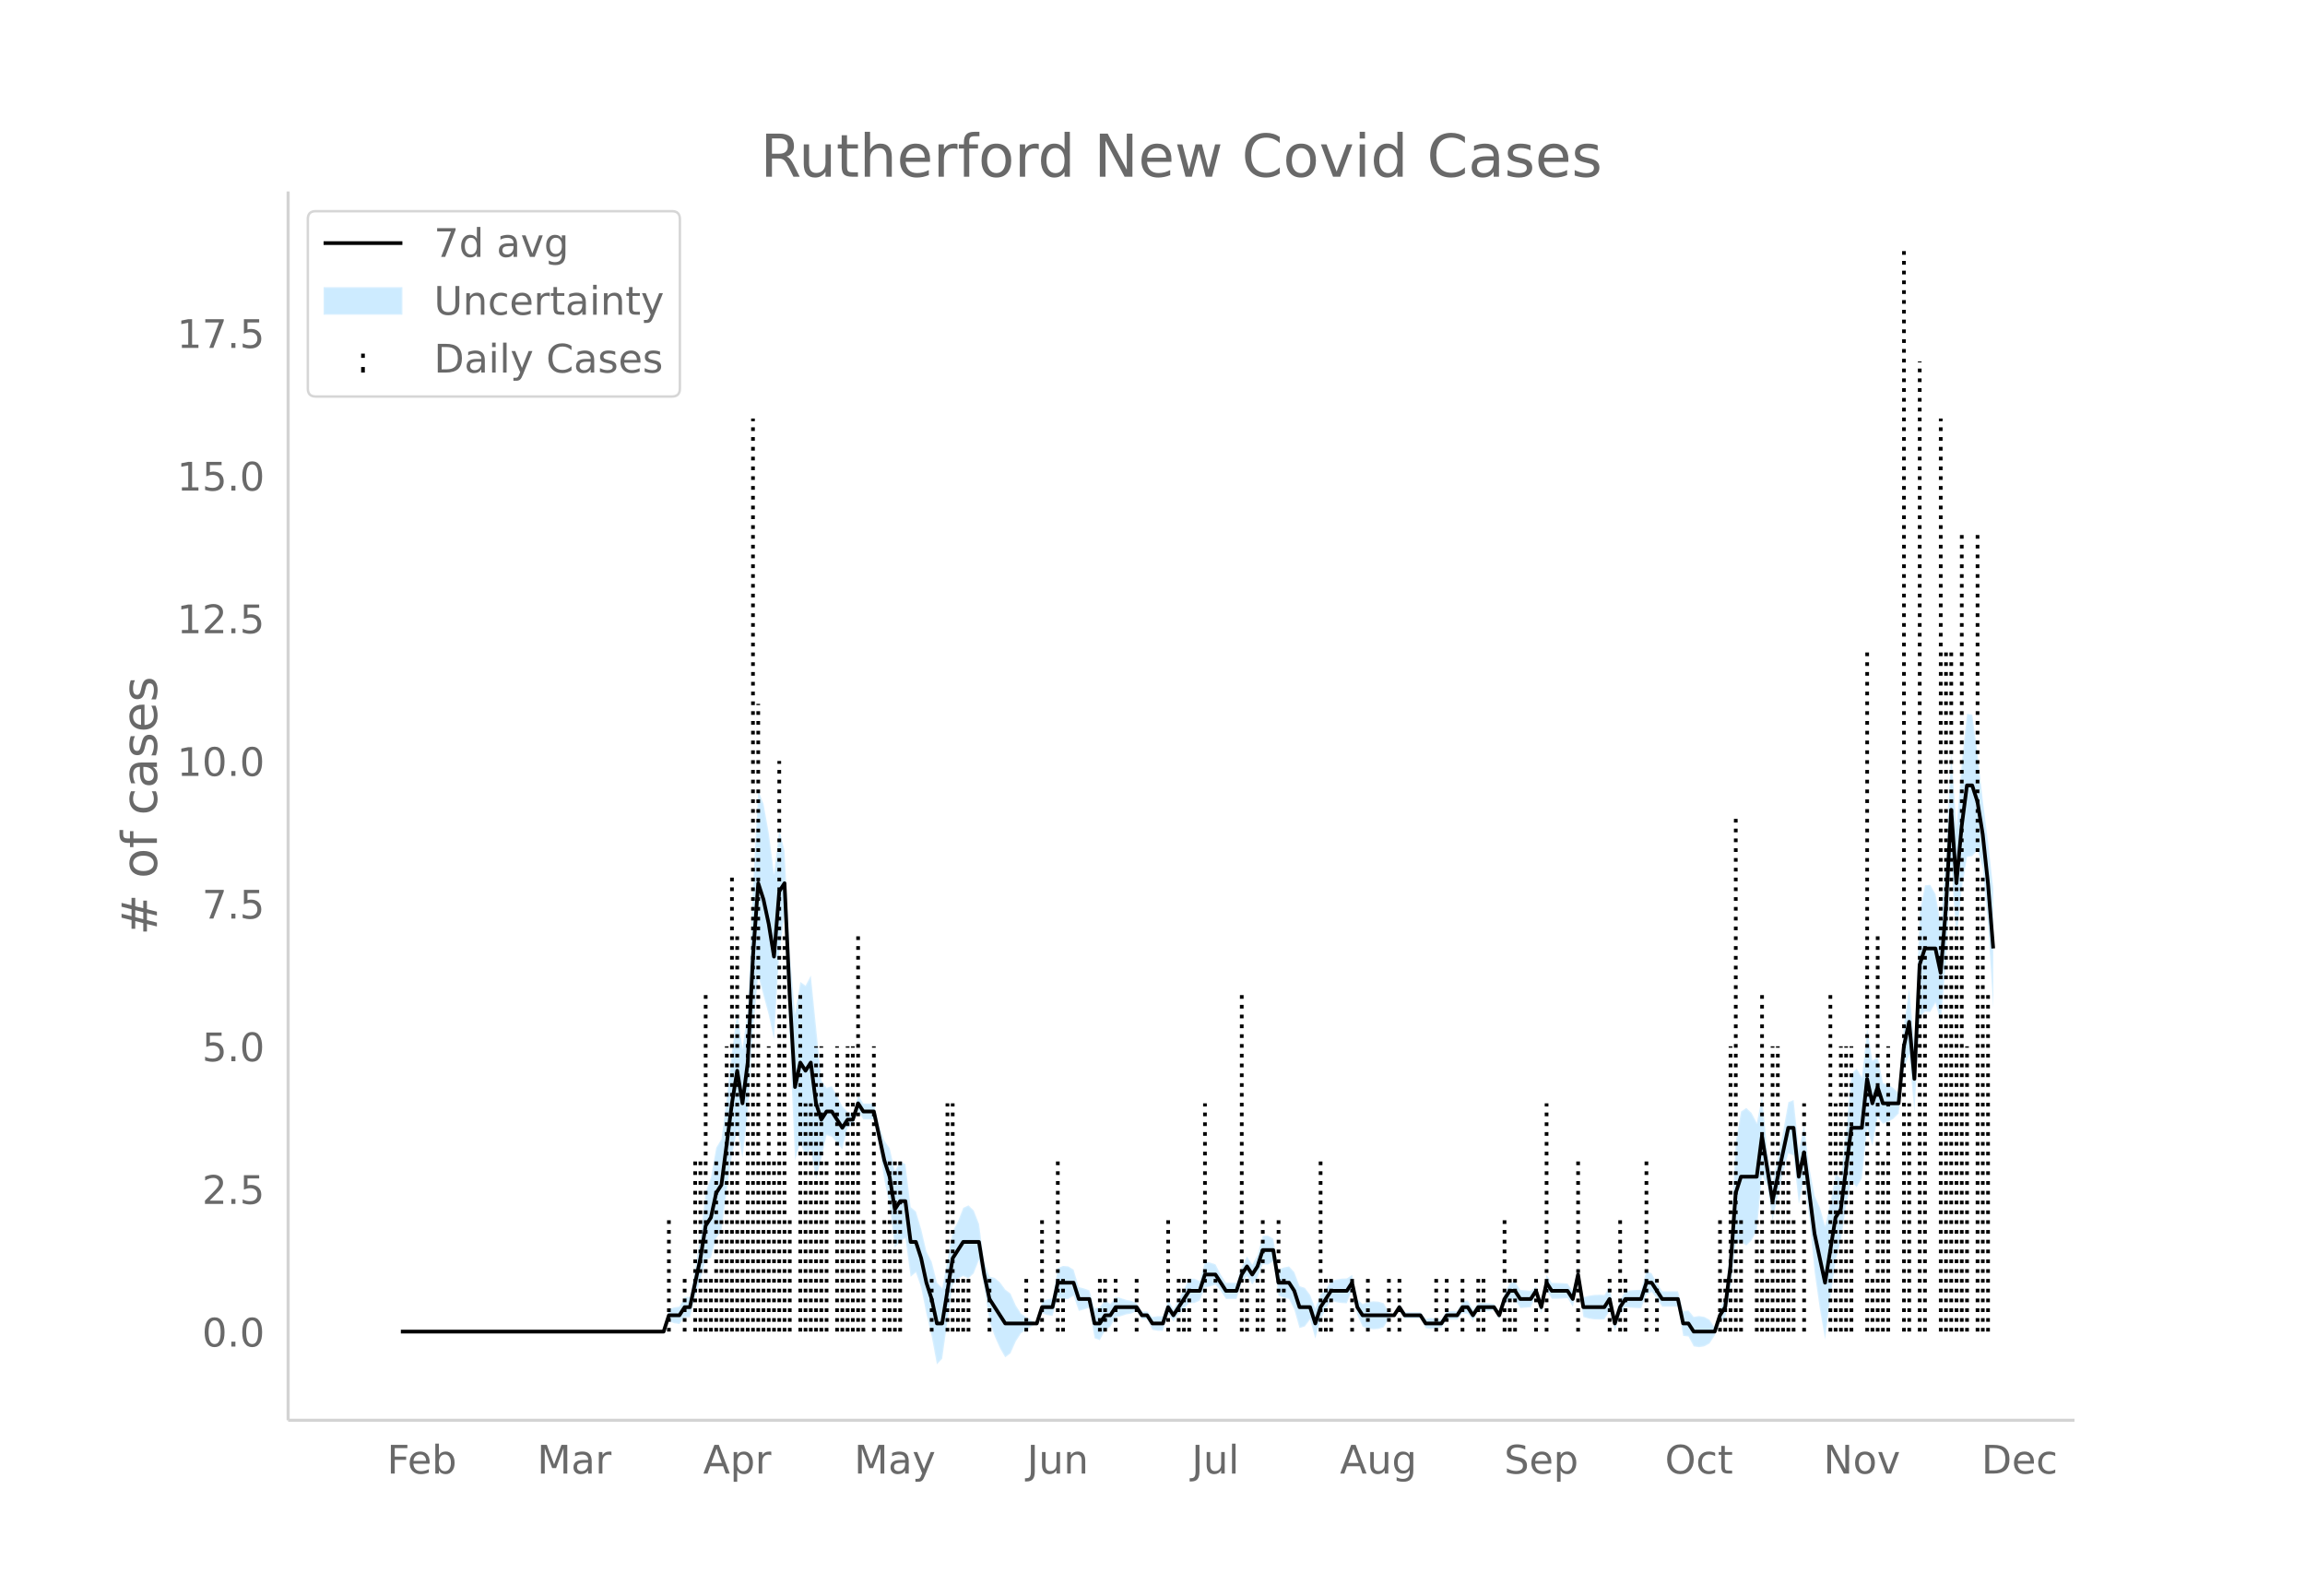<svg height="864" viewBox="0 0 936 648" width="1248" xmlns="http://www.w3.org/2000/svg" xmlns:xlink="http://www.w3.org/1999/xlink"><defs><style>*{stroke-linecap:butt;stroke-linejoin:round}</style></defs><g id="figure_1"><path d="M0 648h936V0H0z" fill="#fff" id="patch_1"/><g id="axes_1"><path d="M117 576.72h725.4V77.76H117z" fill="none" id="patch_2"/><g id="PolyCollection_1"><defs><path d="M164.912-107.28H269.486l2.134-4.118 2.134.728 2.134.308 2.134-2.7h2.134l2.134-8.08 2.135-7.084 2.134-8.194 2.134-.828 2.134-7.905 2.134-3.1 2.134-16.273 2.135-14.26 2.134-10.577 2.134 11.716 2.134-17.691 2.134-34.938 2.134-21.428 2.135 7.849 2.134 7.961 2.134 10.034 2.134-35.01 2.134-15.279 2.134 50.75 2.134 48.54 2.135-6.924 2.134 5.125 2.134-2.534 2.134 12.04 2.134-8.273 2.134-9.597 2.135.629 2.134 2.572 2.134 2.51 2.134-8.808 2.134-.947 2.134-5.674 2.134 3.31h4.269l2.134 10.913 2.134 13.763 2.134 10.157 2.134 17.239 2.135-2.59 2.134-1.284 2.134 15.694 2.134-1.791 2.134 6.103 2.134 10.761 2.135 9.096 2.134 11.409 2.134-2.273 2.134-15.108 2.134-14.753 2.134-2.597 2.134-1.164 2.135 1.018 2.134-2.077 2.134-5.449 2.134 10.967 2.134 13.983 2.134 6.094 2.135 4.797 2.134 3.695 2.134-1.611 2.134-4.821 2.134-3.31 2.134-1.417 2.135-1.353 2.134-1.252 2.134-4.118 2.134.728 2.134.309 2.134-7.47 2.134.815 2.135-.195 2.134-1.312 2.134 6.158 2.134-.572 2.134-.735 2.134 12.393 2.135.814 2.134-3.953 2.134-1.546 2.134-3.724 2.134-.529 2.134-.705 2.135-.374 2.134-.989 2.134 3.31h2.134l2.134 4.3 2.134.374h2.134l2.135-6.62 2.134 2.834 2.134-2.835 2.134-2.267 2.134-2.38h2.134l2.135-.93 2.134-5.285 2.134-.512 2.134-.696 2.134 2.471 2.134 3.31h4.269l2.134-6.62 2.134-2.6 2.134 3.311 2.134-2.707 2.134-5.377h2.135l2.134-1.243 2.134 13.973 2.134.815 2.134.448 2.134 4.3 2.135 7.528 2.134-.67 2.134-2.842 2.134 7.788 2.134-7.436 2.134-4.646 2.134-3.31 2.135.604 2.134.326 2.134.105 2.134-5.219 2.134 9.932 2.134 4.787 2.135.78 2.134.282 2.134-.14 2.134-.595 2.134-3.702 2.134-1.25 2.135-2.06 2.134 3.31H576.804l2.134 3.97 2.134.374 2.135-.515h2.134l2.134-3.31h4.268l2.134-2.578 2.135.2 2.134 2.892 2.134-3.825h2.134l2.134-.154 2.134-.364 2.135 3.674 2.134-5.951 2.134-2.446 2.134.605 2.134 3.24 2.134-.145 2.134-.228 2.135-4.852 2.134 7.354 2.134-9.203 2.134 3.31h2.134l2.134-.081 2.135-.17 2.134 3.48 2.134-9.931 2.134 14.115 2.134.603 2.134.327 2.134.104 2.135-.104 2.134-3.31 2.134 7.957 2.134-6.62 2.134-2.98 2.134.23 2.135.144 2.134.07 2.134-5.422 2.134-1.199 2.134 2.706 2.134 3.31H681.378l2.134 11.84 2.134.25 2.134 4.003 2.134.339 2.135-.339 2.134-1.154 2.134-3.23 2.134-5.632 2.134-1.765 2.134-10.877 2.135-18.794 2.134-.962 2.134 1.457 2.134-2.025 2.134-4.088 2.134-22.34 2.135 4.317 2.134 13.974 2.134-9.931 2.134-9.354 2.134-7.937 2.134.865 2.134 19.63 2.135-9.932 2.134 15.743 2.134 21.804 2.134 15.01 2.134 12.43 2.134-16.93 2.135-14.856 2.134-8.484 2.134-14.011 2.134-9.777 2.134 2.179 2.134-3.556 2.135-20.13 2.134 7.018 2.134-11.63 2.134 2.577 2.134-.792 2.134-1.252 2.134-2.106 2.135-18.624 2.134-5.019 2.134 23.135 2.134-38.489 2.134-2.408 2.134.193 2.135-3.722 2.134 7.929 2.134-24.91 2.134-38.564 2.134 29.678 2.134-20.26L798.756-300l2.135-.361 2.134-2.443 2.134 7.505 2.134 22.905 2.134 33.691v-48.33h0l-2.134-19.275-2.134-16.82-2.134-18.977-2.134-15.684-2.135-.362-2.134 19.986-2.134 26.085-2.134-29.908-2.134 40.885-2.134 28.056-2.134-11.933-2.135-3.722-2.134.192-2.134 10.834-2.134 54.202-2.134-23.211-2.134 14.843-2.135 27.722-2.134-2.107-2.134-1.25-2.134-.793-2.134-10.665-2.134 1.612-2.134-12.844-2.135 19.594-2.134-3.556-2.134 2.179-2.134 23.327-2.134 19.092-2.134-1.863-2.135 11.627-2.134 9.554-2.134-7.433-2.134-4.852-2.134-11.3-2.134-17.36-2.135 9.93-2.134-20.095-2.134.865-2.134 11.925-2.134 10.509-2.134 9.93-2.134-12.508-2.135-22.167-2.134 10.764-2.134-4.088-2.134-2.025-2.134 1.458-2.134 12.28-2.135 40.791-2.134 22.228-2.134 4.856-2.134 7.61-2.134-3.231-2.134-1.155-2.135-.338-2.134.338-2.134-2.618-2.134.252-2.134-8.023h-6.403l-2.134-3.31-2.134-3.916-2.134-1.199-2.134 7.82-2.134.07-2.135.144-2.134.229-2.134 3.642-2.134 6.621-2.134-11.905-2.134 3.31-2.135-.104-2.134.104-2.134.327-2.134.604-2.134-12.369-2.134 9.932-2.134-3.14-2.135-.17-2.134-.083h-2.134l-2.134-3.31-2.134 10.66-2.134-5.888-2.135 1.769-2.134-.229-2.134-.144-2.134-3.38-2.134.604-2.134 4.175-2.134 7.29-2.135-2.946-2.134-.365-2.134-.154h-2.134l-2.134 2.796-2.134-3.73-2.135.201-2.134 4.044h-4.268l-2.134 3.31h-2.134l-2.135-.515-2.134.373-2.134-2.65H570.402l-2.134-3.31-2.135 4.561-2.134-1.251-2.134-3.701-2.134-.597-2.134-.139-2.134.282-2.135.78-2.134-1.833-2.134-9.931-2.134 1.402-2.134.105-2.134.326-2.135.604-2.134 3.31-2.134 1.975-2.134 5.806-2.134-5.453-2.134-2.842-2.134-.67-2.135-5.715-2.134-2.32-2.134.449-2.134.814-2.134-12.51-2.134-1.243h-2.135l-2.134 7.864-2.134 3.914-2.134-3.31-2.134 4.022-2.134 6.62h-4.269l-2.134-3.31-2.134-4.15-2.134-.696-2.134-.511-2.134 7.956-2.135-.93h-2.134l-2.134 4.24-2.134 4.354-2.134 3.787-2.134-3.787-2.135 6.621h-2.134l-2.134.374-2.134-2.321h-2.134l-2.134-3.31-2.134-.99-2.135-.374-2.134-.705-2.134-.528-2.134 2.897-2.134-1.547-2.134 2.668-2.135.814-2.134-7.47-2.134-.734-2.134-.573-2.134-7.083-2.134-1.312-2.135-.194-2.134.814-2.134 12.393-2.134.308-2.134.728-2.134 9.123-2.134-1.25-2.135-1.354-2.134-1.418-2.134-3.309-2.134-4.82-2.134-1.612-2.134-2.926-2.135-1.823-2.134-.528-2.134-5.878-2.134-15.517-2.134-5.449-2.134-2.076-2.135 1.018-2.134 5.456-2.134 4.024-2.134 11.73-2.134 11.375-2.134-2.273-2.134-8.453-2.135-4.146-2.134-9.101-2.134-7.138-2.134-1.791-2.134-17.41-2.134-1.284-2.135 4.03-2.134-9.244-2.134-3.084-2.134-6.1-2.134-8.949h-4.269l-2.134-3.31-2.134 7.567-2.134-.946-2.134-2.188-2.134-4.11-2.134-4.05-2.135.63-2.134-2.977-2.134-21.514-2.134-21.064-2.134 4.087-2.134-1.496-2.135 12.939-2.134-24.289-2.134-41.94-2.134-8.658-2.134 17.955-2.134-16.45-2.134-11.9-2.135-5.393-2.134 38.16-2.134 51.131-2.134 15.413-2.134-14.768-2.134 15.907-2.135 18.843-2.134 16.83-2.134 3.522-2.134 11.957-2.134 5.793-2.134 18.29-2.135 12.777-2.134 11.782h-2.134l-2.134 3.921-2.134.309-2.134.728-2.134 9.123H164.912z" id="m6e65be4a94" stroke="#fff" stroke-opacity=".2"/></defs><g clip-path="url(#p25a33e151e)"><use xlink:href="#m6e65be4a94" y="648" fill="#089fff" fill-opacity=".2" stroke="#fff" stroke-opacity=".2"/></g></g><g id="LineCollection_1" fill="none" stroke="#000" stroke-dasharray="1.5,2.475" stroke-width="1.5"><path clip-path="url(#p25a33e151e)" d="M149.973 540.72h0M152.107 540.72h0M154.241 540.72h0M156.375 540.72h0M158.51 540.72h0M160.644 540.72h0M162.778 540.72h0M164.912 540.72h0M167.046 540.72h0M169.18 540.72h0M171.314 540.72h0M173.448 540.72h0M175.583 540.72h0M177.717 540.72h0M179.85 540.72h0M181.985 540.72h0M184.12 540.72h0M186.253 540.72h0M188.388 540.72h0M190.522 540.72h0M192.656 540.72h0M194.79 540.72h0M196.924 540.72h0M199.058 540.72h0M201.192 540.72h0M203.327 540.72h0M205.46 540.72h0M207.595 540.72h0M209.73 540.72h0M211.863 540.72h0M213.997 540.72h0M216.132 540.72h0M218.266 540.72h0M220.4 540.72h0M222.534 540.72h0M224.668 540.72h0M226.802 540.72h0M228.937 540.72h0M231.07 540.72h0M233.205 540.72h0M235.339 540.72h0M237.473 540.72h0M239.607 540.72h0M241.741 540.72h0M243.876 540.72h0M246.01 540.72h0M248.144 540.72h0M250.278 540.72h0M252.412 540.72h0M254.546 540.72h0M256.68 540.72h0M258.815 540.72h0M260.949 540.72h0M263.083 540.72h0M265.217 540.72h0M267.351 540.72h0M269.486 540.72h0M271.62 540.72v-46.345M273.754 540.72h0M275.888 540.72h0M278.022 540.72v-23.173M280.156 540.72h0M282.29 540.72v-69.518M284.425 540.72v-69.518M286.559 540.72V401.684M288.693 540.72v-23.173M290.827 540.72v-69.518M292.961 540.72v-46.345M295.095 540.72V424.857M297.23 540.72V355.339M299.364 540.72V378.51M301.498 540.72v-46.345M303.632 540.72V401.684M305.766 540.72V169.958M307.9 540.72V285.82M310.035 540.72v-69.518M312.169 540.72V424.857M314.303 540.72v-69.518M316.437 540.72V308.994M318.571 540.72V378.51M320.705 540.72v-46.345M322.84 540.72h0M324.974 540.72V401.684M327.108 540.72v-92.69M329.242 540.72v-92.69M331.376 540.72V424.857M333.51 540.72V424.857M335.644 540.72v-69.518M337.779 540.72h0M339.913 540.72V424.857M342.047 540.72v-69.518M344.181 540.72V424.857M346.315 540.72V424.857M348.45 540.72V378.51M350.583 540.72v-46.345M352.718 540.72h0M354.852 540.72V424.857M356.986 540.72h0M359.12 540.72v-46.345M361.254 540.72v-69.518M363.388 540.72v-69.518M365.523 540.72v-69.518M367.657 540.72h0M369.79 540.72h0M371.925 540.72h0M374.06 540.72h0M376.193 540.72h0M378.328 540.72v-23.173M380.462 540.72h0M382.596 540.72h0M384.73 540.72v-92.69M386.864 540.72v-92.69M388.998 540.72v-23.173M391.132 540.72v-23.173M393.267 540.72v-23.173M395.4 540.72h0M397.535 540.72h0M399.67 540.72h0M401.803 540.72v-23.173M403.937 540.72h0M406.072 540.72h0M408.206 540.72h0M410.34 540.72h0M412.474 540.72h0M414.608 540.72h0M416.742 540.72v-23.173M418.877 540.72h0M421.01 540.72h0M423.145 540.72v-46.345M425.279 540.72h0M427.413 540.72h0M429.547 540.72v-69.518M431.681 540.72v-23.173M433.816 540.72h0M435.95 540.72h0M438.084 540.72h0M440.218 540.72h0M442.352 540.72h0M444.486 540.72h0M446.62 540.72v-23.173M448.755 540.72v-23.173M450.889 540.72h0M453.023 540.72v-23.173M455.157 540.72h0M457.291 540.72h0M459.426 540.72h0M461.56 540.72v-23.173M463.694 540.72h0M465.828 540.72h0M467.962 540.72h0M470.096 540.72h0M472.23 540.72h0M474.365 540.72v-46.345M476.499 540.72h0M478.633 540.72v-23.173M480.767 540.72v-23.173M482.901 540.72v-23.173M485.035 540.72h0M487.17 540.72h0M489.304 540.72v-92.69M491.438 540.72h0M493.572 540.72v-23.173M495.706 540.72h0M497.84 540.72h0M499.974 540.72h0M502.109 540.72h0M504.243 540.72V401.684M506.377 540.72v-23.173M508.511 540.72h0M510.645 540.72v-23.173M512.78 540.72v-46.345M514.914 540.72h0M517.048 540.72h0M519.182 540.72v-46.345M521.316 540.72v-23.173M523.45 540.72h0M525.584 540.72h0M527.719 540.72h0M529.853 540.72h0M531.987 540.72h0M534.121 540.72h0M536.255 540.72v-69.518M538.39 540.72v-23.173M540.523 540.72v-23.173M542.658 540.72h0M544.792 540.72h0M546.926 540.72h0M549.06 540.72v-23.173M551.194 540.72h0M553.328 540.72h0M555.463 540.72v-23.173M557.597 540.72h0M559.73 540.72h0M561.865 540.72h0M564 540.72v-23.173M566.133 540.72h0M568.268 540.72v-23.173M570.402 540.72h0M572.536 540.72h0M574.67 540.72h0M576.804 540.72h0M578.938 540.72h0M581.072 540.72h0M583.207 540.72v-23.173M585.34 540.72h0M587.475 540.72v-23.173M589.61 540.72h0M591.743 540.72h0M593.877 540.72v-23.173M596.012 540.72h0M598.146 540.72h0M600.28 540.72v-23.173M602.414 540.72v-23.173M604.548 540.72h0M606.682 540.72h0M608.817 540.72h0M610.95 540.72v-46.345M613.085 540.72v-23.173M615.219 540.72v-23.173M617.353 540.72h0M619.487 540.72h0M621.621 540.72h0M623.756 540.72v-23.173M625.89 540.72h0M628.024 540.72v-92.69M630.158 540.72h0M632.292 540.72h0M634.426 540.72h0M636.56 540.72h0M638.695 540.72h0M640.829 540.72v-69.518M642.963 540.72h0M645.097 540.72h0M647.231 540.72h0M649.365 540.72h0M651.5 540.72h0M653.634 540.72v-23.173M655.768 540.72h0M657.902 540.72v-46.345M660.036 540.72v-23.173M662.17 540.72h0M664.305 540.72h0M666.439 540.72h0M668.573 540.72v-69.518M670.707 540.72h0M672.841 540.72v-23.173M674.975 540.72h0M677.11 540.72h0M679.244 540.72h0M681.378 540.72h0M683.512 540.72h0M685.646 540.72h0M687.78 540.72h0M689.914 540.72h0M692.049 540.72h0M694.183 540.72h0M696.317 540.72h0M698.451 540.72v-46.345M700.585 540.72v-23.173M702.72 540.72V424.857M704.854 540.72V332.166M706.988 540.72v-46.345M709.122 540.72h0M711.256 540.72h0M713.39 540.72v-46.345M715.524 540.72V401.684M717.659 540.72v-23.173M719.793 540.72V424.857M721.927 540.72V424.857M724.061 540.72v-69.518M726.195 540.72v-69.518M728.33 540.72v-46.345M730.463 540.72h0M732.598 540.72v-92.69M734.732 540.72h0M736.866 540.72h0M739 540.72h0M741.134 540.72h0M743.268 540.72V401.684M745.403 540.72v-92.69M747.537 540.72V424.857M749.67 540.72V424.857M751.805 540.72V424.857M753.94 540.72h0M756.073 540.72h0M758.208 540.72V262.648M760.342 540.72v-23.173M762.476 540.72V378.51M764.61 540.72v-69.518M766.744 540.72V424.857M768.878 540.72h0M771.012 540.72h0M773.147 540.72V100.44M775.28 540.72v-92.69M777.415 540.72h0M779.55 540.72V146.785M781.683 540.72V378.51M783.817 540.72h0M785.952 540.72h0M788.086 540.72V169.958M790.22 540.72V262.648M792.354 540.72V262.648M794.488 540.72V355.339M796.622 540.72V216.303M798.756 540.72V424.857M800.89 540.72h0M803.025 540.72V216.303M805.159 540.72V355.339M807.293 540.72V401.684M809.427 540.72h0"/></g><path clip-path="url(#p25a33e151e)" d="M162.778 540.72h106.708l2.134-6.62h4.268l2.134-3.311h2.134l4.269-19.863 2.134-13.241 2.134-3.31 2.134-9.932 2.134-3.31 4.269-33.104 2.134-13.241 2.134 13.241 2.134-16.552 2.134-43.034 2.134-29.794 2.135 6.621 2.134 9.931 2.134 13.242 2.134-26.483 2.134-3.31 2.134 46.344 2.134 36.415 2.135-9.932 2.134 3.31 2.134-3.31 2.134 16.552 2.134 6.621 2.134-3.31h2.135l4.268 6.62 2.134-3.31h2.134l2.134-6.62 2.134 3.31h4.269l4.268 19.862 2.134 6.62 2.134 13.242 2.135-3.31h2.134l2.134 16.552h2.134l2.134 6.62 2.134 9.932 2.135 6.62 2.134 9.931h2.134l4.268-26.483 4.268-6.62h6.403l2.134 13.241 2.134 9.931 6.403 9.931h12.805l2.134-6.62h4.268l2.134-9.931h6.403l2.134 6.62h4.268l2.134 9.931h2.135l2.134-3.31h2.134l2.134-3.31h8.537l2.134 3.31h2.134l2.134 3.31h4.268l2.135-6.62 2.134 3.31 6.402-9.931h4.269l2.134-6.62h4.268l4.268 6.62h4.269l2.134-6.62 2.134-3.311 2.134 3.31 2.134-3.31 2.134-6.62h4.269l2.134 13.24h4.268l2.134 3.311 2.135 6.62h4.268l2.134 6.621 2.134-6.62 4.268-6.621h6.403l2.134-3.31 2.134 9.93 2.134 3.311h12.805l2.135-3.31 2.134 3.31h6.402l2.134 3.31h6.403l2.134-3.31h4.268l2.134-3.31h2.135l2.134 3.31 2.134-3.31h6.402l2.135 3.31 2.134-6.62 2.134-3.311h2.134l2.134 3.31h4.268l2.135-3.31 2.134 6.62 2.134-9.93 2.134 3.31h6.403l2.134 3.31 2.134-9.93 2.134 13.24h8.537l2.134-3.31 2.134 9.931 2.134-6.62 2.134-3.31h6.403l2.134-6.621h2.134l4.268 6.62h6.403l2.134 9.931h2.134l2.134 3.31h8.537l2.134-6.62 2.134-3.31 2.134-16.552 2.135-29.794 2.134-6.62h6.402l2.134-16.552 4.269 26.483 6.402-29.794h2.134l2.134 19.863 2.135-9.931 4.268 33.103 4.268 19.863 4.269-26.483 2.134-3.31 4.268-33.105h4.268l2.135-19.862 2.134 9.931 2.134-6.62 2.134 6.62h6.402l2.135-23.172 2.134-9.931 2.134 23.172 2.134-46.345 2.134-6.62h4.269l2.134 9.93 2.134-26.483 2.134-39.724 2.134 29.793 2.134-23.172 2.134-16.552h2.135l2.134 6.62 2.134 13.242 2.134 19.862 2.134 26.483h0" fill="none" stroke="#000" stroke-linecap="round" stroke-width="1.5" id="line2d_1"/><path d="M117 576.72V77.76" fill="none" stroke="#d3d3d3" stroke-linecap="square" stroke-width="1.25" id="patch_3"/><path d="M117 576.72h725.4" fill="none" stroke="#d3d3d3" stroke-linecap="square" stroke-width="1.25" id="patch_4"/><g id="matplotlib.axis_1"><g id="xtick_1"><g transform="matrix(.16 0 0 -.16 157.152 598.378)" fill="#696969" id="text_1"><defs><path d="M9.813 72.906h41.89v-8.312H19.672V43.109h28.906v-8.297H19.672V0h-9.86z" id="DejaVuSans-70"/><path d="M56.203 29.594v-4.39H14.891q.593-9.282 5.593-14.142 5-4.859 13.938-4.859 5.172 0 10.031 1.266 4.86 1.265 9.656 3.812v-8.5Q49.266.734 44.187-.344 39.11-1.422 33.892-1.422q-13.094 0-20.735 7.61-7.64 7.625-7.64 20.625 0 13.421 7.25 21.296Q20.016 56 32.328 56q11.031 0 17.453-7.11 6.422-7.093 6.422-19.296zm-8.984 2.64q-.094 7.36-4.125 11.75-4.032 4.407-10.672 4.407-7.516 0-12.031-4.25-4.516-4.25-5.203-11.97z" id="DejaVuSans-101"/><path d="M48.688 27.297q0 9.906-4.079 15.547-4.078 5.64-11.203 5.64-7.14 0-11.218-5.64-4.079-5.64-4.079-15.547 0-9.906 4.078-15.547 4.079-5.64 11.22-5.64 7.124 0 11.202 5.64t4.078 15.547zM18.108 46.39q2.844 4.875 7.157 7.234Q29.594 56 35.594 56q9.968 0 16.187-7.906 6.235-7.907 6.235-20.797T51.78 6.484q-6.218-7.906-16.187-7.906-6 0-10.328 2.375-4.313 2.375-7.157 7.25V0H9.08v75.984h9.03z" id="DejaVuSans-98"/></defs><use xlink:href="#DejaVuSans-70"/><use x="52.02" xlink:href="#DejaVuSans-101"/><use x="113.543" xlink:href="#DejaVuSans-98"/></g></g><g id="xtick_2"><g transform="matrix(.16 0 0 -.16 218.111 598.378)" fill="#696969" id="text_2"><defs><path d="M9.813 72.906h14.703l18.593-49.61 18.703 49.61h14.704V0H66.89v64.016l-18.797-50h-9.907l-18.796 50V0H9.813z" id="DejaVuSans-77"/><path d="M34.281 27.484q-10.89 0-15.093-2.484-4.204-2.484-4.204-8.5 0-4.781 3.157-7.594 3.156-2.797 8.562-2.797 7.485 0 12 5.297 4.516 5.297 4.516 14.078v2zm17.922 3.72V0H43.22v8.297Q40.14 3.328 35.547.953q-4.594-2.375-11.234-2.375-8.391 0-13.36 4.719Q6 8.016 6 15.922q0 9.219 6.172 13.906 6.187 4.688 18.437 4.688h12.61v.89q0 6.203-4.078 9.594-4.078 3.39-11.453 3.39-4.688 0-9.141-1.124-4.438-1.125-8.531-3.375v8.312q4.921 1.906 9.562 2.844 4.64.953 9.031.953 11.875 0 17.735-6.156 5.86-6.14 5.86-18.64z" id="DejaVuSans-97"/><path d="M41.11 46.297q-1.516.875-3.297 1.281Q36.03 48 33.89 48q-7.625 0-11.703-4.953-4.079-4.953-4.079-14.234V0H9.08v54.688h9.03v-8.5q2.844 4.984 7.375 7.39Q30.031 56 36.531 56q.922 0 2.047-.125 1.125-.11 2.484-.36z" id="DejaVuSans-114"/></defs><use xlink:href="#DejaVuSans-77"/><use x="86.279" xlink:href="#DejaVuSans-97"/><use x="147.559" xlink:href="#DejaVuSans-114"/></g></g><g id="xtick_3"><g transform="matrix(.16 0 0 -.16 285.524 598.378)" fill="#696969" id="text_3"><defs><path d="M34.188 63.188L20.797 26.906h26.812zm-5.579 9.718h11.188L67.578 0h-10.25l-6.64 18.703h-32.86L11.188 0H.78z" id="DejaVuSans-65"/><path d="M18.11 8.203v-29H9.077v75.484h9.031v-8.296q2.844 4.875 7.157 7.234Q29.594 56 35.594 56q9.968 0 16.187-7.906 6.235-7.907 6.235-20.797T51.78 6.484q-6.218-7.906-16.187-7.906-6 0-10.328 2.375-4.313 2.375-7.157 7.25zm30.578 19.094q0 9.906-4.079 15.547-4.078 5.64-11.203 5.64-7.14 0-11.218-5.64-4.079-5.64-4.079-15.547 0-9.906 4.078-15.547 4.079-5.64 11.22-5.64 7.124 0 11.202 5.64t4.078 15.547z" id="DejaVuSans-112"/></defs><use xlink:href="#DejaVuSans-65"/><use x="68.408" xlink:href="#DejaVuSans-112"/><use x="131.885" xlink:href="#DejaVuSans-114"/></g></g><g id="xtick_4"><g transform="matrix(.16 0 0 -.16 346.848 598.378)" fill="#696969" id="text_4"><defs><path d="M32.172-5.078q-3.797-9.766-7.422-12.735-3.61-2.984-9.656-2.984H7.906v7.516h5.282q3.703 0 5.75 1.765Q21-9.766 23.483-3.219l1.61 4.094-22.11 53.813H12.5l17.094-42.766 17.093 42.766h9.516z" id="DejaVuSans-121"/></defs><use xlink:href="#DejaVuSans-77"/><use x="86.279" xlink:href="#DejaVuSans-97"/><use x="147.559" xlink:href="#DejaVuSans-121"/></g></g><g id="xtick_5"><g transform="matrix(.16 0 0 -.16 417.047 598.378)" fill="#696969" id="text_5"><defs><path d="M9.813 72.906h9.859V5.078q0-13.187-5-19.14-5-5.954-16.094-5.954h-3.75v8.297h3.078q6.531 0 9.219 3.672Q9.813-4.39 9.813 5.078z" id="DejaVuSans-74"/><path d="M8.5 21.578v33.11h8.984V21.922q0-7.766 3.016-11.656 3.031-3.875 9.094-3.875 7.265 0 11.484 4.64 4.234 4.64 4.234 12.656v31h8.985V0h-8.984v8.406Q42.047 3.422 37.718 1q-4.313-2.422-10.032-2.422-9.421 0-14.312 5.86Q8.5 10.296 8.5 21.578zM31.11 56z" id="DejaVuSans-117"/><path d="M54.89 33.016V0h-8.984v32.719q0 7.765-3.031 11.61-3.031 3.858-9.078 3.858-7.281 0-11.484-4.64-4.204-4.625-4.204-12.64V0H9.08v54.688h9.03v-8.5q3.235 4.937 7.594 7.374Q30.078 56 35.797 56q9.422 0 14.25-5.828 4.844-5.828 4.844-17.156z" id="DejaVuSans-110"/></defs><use xlink:href="#DejaVuSans-74"/><use x="29.492" xlink:href="#DejaVuSans-117"/><use x="92.871" xlink:href="#DejaVuSans-110"/></g></g><g id="xtick_6"><g transform="matrix(.16 0 0 -.16 483.92 598.378)" fill="#696969" id="text_6"><defs><path d="M9.422 75.984h8.984V0H9.422z" id="DejaVuSans-108"/></defs><use xlink:href="#DejaVuSans-74"/><use x="29.492" xlink:href="#DejaVuSans-117"/><use x="92.871" xlink:href="#DejaVuSans-108"/></g></g><g id="xtick_7"><g transform="matrix(.16 0 0 -.16 544.11 598.378)" fill="#696969" id="text_7"><defs><path d="M45.406 27.984q0 9.766-4.031 15.125-4.016 5.375-11.297 5.375-7.219 0-11.25-5.375-4.031-5.359-4.031-15.125 0-9.718 4.031-15.093t11.25-5.375q7.281 0 11.297 5.375 4.031 5.375 4.031 15.093zm8.985-21.203q0-13.953-6.203-20.765Q42-20.797 29.203-20.797q-4.734 0-8.937.703-4.203.703-8.157 2.172v8.735q3.954-2.141 7.813-3.157 3.86-1.031 7.86-1.031 8.843 0 13.234 4.61 4.39 4.609 4.39 13.937v4.453q-2.781-4.844-7.125-7.234Q33.938 0 27.875 0 17.828 0 11.672 7.656q-6.156 7.672-6.156 20.328 0 12.688 6.156 20.344Q17.828 56 27.875 56q6.063 0 10.406-2.39 4.344-2.391 7.125-7.22v8.297h8.985z" id="DejaVuSans-103"/></defs><use xlink:href="#DejaVuSans-65"/><use x="68.408" xlink:href="#DejaVuSans-117"/><use x="131.787" xlink:href="#DejaVuSans-103"/></g></g><g id="xtick_8"><g transform="matrix(.16 0 0 -.16 610.81 598.378)" fill="#696969" id="text_8"><defs><path d="M53.516 70.516V60.89q-5.61 2.687-10.594 4-4.984 1.328-9.625 1.328-8.047 0-12.422-3.125t-4.375-8.89q0-4.845 2.906-7.313 2.907-2.453 11.016-3.97l5.953-1.218q11.031-2.11 16.281-7.406 5.25-5.297 5.25-14.172 0-10.61-7.11-16.078-7.093-5.469-20.812-5.469-5.172 0-11.015 1.172Q13.14.922 6.89 3.219v10.156q6-3.36 11.765-5.078 5.766-1.703 11.328-1.703 8.438 0 13.032 3.312 4.593 3.328 4.593 9.485 0 5.359-3.297 8.39-3.296 3.032-10.812 4.547L27.484 33.5q-11.03 2.188-15.968 6.875-4.922 4.688-4.922 13.047 0 9.672 6.812 15.234 6.813 5.563 18.766 5.563 5.14 0 10.453-.938 5.328-.922 10.89-2.765z" id="DejaVuSans-83"/></defs><use xlink:href="#DejaVuSans-83"/><use x="63.477" xlink:href="#DejaVuSans-101"/><use x="125" xlink:href="#DejaVuSans-112"/></g></g><g id="xtick_9"><g transform="matrix(.16 0 0 -.16 676.082 598.378)" fill="#696969" id="text_9"><defs><path d="M39.406 66.219q-10.75 0-17.078-8.016-6.312-8-6.312-21.828 0-13.766 6.312-21.781 6.328-8 17.078-8 10.735 0 17.016 8 6.281 8.015 6.281 21.781 0 13.828-6.281 21.828-6.281 8.016-17.016 8.016zm0 8q15.328 0 24.5-10.281 9.188-10.282 9.188-27.563 0-17.234-9.188-27.516-9.172-10.28-24.5-10.28-15.375 0-24.593 10.25-9.204 10.265-9.204 27.546t9.204 27.563q9.218 10.28 24.593 10.28z" id="DejaVuSans-79"/><path d="M48.781 52.594v-8.407q-3.812 2.11-7.64 3.157-3.828 1.047-7.735 1.047-8.75 0-13.593-5.547-4.829-5.532-4.829-15.547 0-10.016 4.829-15.563 4.843-5.53 13.593-5.53 3.907 0 7.735 1.046 3.828 1.047 7.64 3.156V2.094Q45.016.344 40.984-.531q-4.015-.89-8.562-.89-12.36 0-19.64 7.765-7.266 7.765-7.266 20.953 0 13.375 7.343 21.031Q20.22 56 33.016 56q4.14 0 8.093-.86 3.953-.843 7.672-2.546z" id="DejaVuSans-99"/><path d="M18.313 70.219V54.688h18.5v-6.985h-18.5V18.016q0-6.688 1.828-8.594 1.828-1.906 7.453-1.906h9.218V0h-9.218q-10.407 0-14.36 3.875-3.953 3.89-3.953 14.14v29.688H2.687v6.984h6.594V70.22z" id="DejaVuSans-116"/></defs><use xlink:href="#DejaVuSans-79"/><use x="78.711" xlink:href="#DejaVuSans-99"/><use x="133.691" xlink:href="#DejaVuSans-116"/></g></g><g id="xtick_10"><g transform="matrix(.16 0 0 -.16 740.458 598.378)" fill="#696969" id="text_10"><defs><path d="M9.813 72.906h13.28l32.329-60.984v60.984h9.562V0h-13.28L19.39 60.984V0H9.813z" id="DejaVuSans-78"/><path d="M30.61 48.39q-7.22 0-11.422-5.64-4.204-5.64-4.204-15.453 0-9.813 4.172-15.453 4.188-5.64 11.453-5.64 7.188 0 11.375 5.655 4.203 5.672 4.203 15.438 0 9.719-4.203 15.406-4.187 5.688-11.375 5.688zm0 7.61q11.718 0 18.406-7.625 6.703-7.61 6.703-21.078 0-13.422-6.703-21.078-6.688-7.64-18.407-7.64-11.765 0-18.437 7.64-6.656 7.656-6.656 21.078 0 13.469 6.656 21.078Q18.844 56 30.609 56z" id="DejaVuSans-111"/><path d="M2.984 54.688H12.5L29.594 8.797l17.093 45.89h9.516L35.687 0H23.485z" id="DejaVuSans-118"/></defs><use xlink:href="#DejaVuSans-78"/><use x="74.805" xlink:href="#DejaVuSans-111"/><use x="135.986" xlink:href="#DejaVuSans-118"/></g></g><g id="xtick_11"><g transform="matrix(.16 0 0 -.16 804.617 598.378)" fill="#696969" id="text_11"><defs><path d="M19.672 64.797V8.109h11.922q15.093 0 22.093 6.829 7 6.843 7 21.593 0 14.64-7 21.453-7 6.813-22.093 6.813zm-9.86 8.11h20.266q21.188 0 31.094-8.813 9.922-8.813 9.922-27.563 0-18.86-9.969-27.703Q51.172 0 30.078 0H9.813z" id="DejaVuSans-68"/></defs><use xlink:href="#DejaVuSans-68"/><use x="77.002" xlink:href="#DejaVuSans-101"/><use x="138.525" xlink:href="#DejaVuSans-99"/></g></g></g><g id="matplotlib.axis_2"><g id="ytick_1"><g transform="matrix(.16 0 0 -.16 82.055 546.799)" fill="#696969" id="text_12"><defs><path d="M31.781 66.406q-7.61 0-11.453-7.5Q16.5 51.422 16.5 36.375q0-14.984 3.828-22.484 3.844-7.5 11.453-7.5 7.672 0 11.5 7.5 3.844 7.5 3.844 22.484 0 15.047-3.844 22.531-3.828 7.5-11.5 7.5zm0 7.813q12.266 0 18.735-9.703 6.468-9.688 6.468-28.141 0-18.406-6.468-28.11-6.47-9.687-18.735-9.687-12.25 0-18.718 9.688-6.47 9.703-6.47 28.109 0 18.453 6.47 28.14Q19.53 74.22 31.78 74.22z" id="DejaVuSans-48"/><path d="M10.688 12.406H21V0H10.687z" id="DejaVuSans-46"/></defs><use xlink:href="#DejaVuSans-48"/><use x="63.623" xlink:href="#DejaVuSans-46"/><use x="95.41" xlink:href="#DejaVuSans-48"/></g></g><g id="ytick_2"><g transform="matrix(.16 0 0 -.16 82.055 488.867)" fill="#696969" id="text_13"><defs><path d="M19.188 8.297h34.421V0H7.33v8.297q5.609 5.812 15.296 15.594 9.703 9.797 12.188 12.64 4.734 5.313 6.609 9 1.89 3.688 1.89 7.25 0 5.813-4.078 9.469-4.078 3.672-10.625 3.672-4.64 0-9.797-1.61-5.14-1.609-11-4.89v9.969Q13.767 71.78 18.938 73q5.188 1.219 9.485 1.219 11.328 0 18.062-5.672 6.735-5.656 6.735-15.125 0-4.5-1.688-8.531-1.672-4.016-6.125-9.485-1.218-1.422-7.765-8.187-6.532-6.766-18.453-18.922z" id="DejaVuSans-50"/><path d="M10.797 72.906h38.719v-8.312H19.828v-17.86q2.14.735 4.281 1.094 2.157.36 4.313.36 12.203 0 19.328-6.688 7.14-6.688 7.14-18.11 0-11.765-7.328-18.296-7.328-6.516-20.656-6.516-4.593 0-9.36.781-4.75.782-9.827 2.344v9.922q4.39-2.39 9.078-3.563 4.687-1.171 9.906-1.171 8.453 0 13.375 4.437 4.938 4.438 4.938 12.063 0 7.609-4.938 12.047-4.922 4.453-13.375 4.453-3.953 0-7.89-.875-3.922-.875-8.016-2.735z" id="DejaVuSans-53"/></defs><use xlink:href="#DejaVuSans-50"/><use x="63.623" xlink:href="#DejaVuSans-46"/><use x="95.41" xlink:href="#DejaVuSans-53"/></g></g><g id="ytick_3"><g transform="matrix(.16 0 0 -.16 82.055 430.935)" fill="#696969" id="text_14"><use xlink:href="#DejaVuSans-53"/><use x="63.623" xlink:href="#DejaVuSans-46"/><use x="95.41" xlink:href="#DejaVuSans-48"/></g></g><g id="ytick_4"><g transform="matrix(.16 0 0 -.16 82.055 373.004)" fill="#696969" id="text_15"><defs><path d="M8.203 72.906h46.875v-4.203L28.61 0H18.312L43.22 64.594H8.203z" id="DejaVuSans-55"/></defs><use xlink:href="#DejaVuSans-55"/><use x="63.623" xlink:href="#DejaVuSans-46"/><use x="95.41" xlink:href="#DejaVuSans-53"/></g></g><g id="ytick_5"><g transform="matrix(.16 0 0 -.16 71.875 315.072)" fill="#696969" id="text_16"><defs><path d="M12.406 8.297h16.11v55.625l-17.532-3.516v8.985l17.438 3.515h9.86V8.296H54.39V0H12.406z" id="DejaVuSans-49"/></defs><use xlink:href="#DejaVuSans-49"/><use x="63.623" xlink:href="#DejaVuSans-48"/><use x="127.246" xlink:href="#DejaVuSans-46"/><use x="159.033" xlink:href="#DejaVuSans-48"/></g></g><g id="ytick_6"><g transform="matrix(.16 0 0 -.16 71.875 257.14)" fill="#696969" id="text_17"><use xlink:href="#DejaVuSans-49"/><use x="63.623" xlink:href="#DejaVuSans-50"/><use x="127.246" xlink:href="#DejaVuSans-46"/><use x="159.033" xlink:href="#DejaVuSans-53"/></g></g><g id="ytick_7"><g transform="matrix(.16 0 0 -.16 71.875 199.21)" fill="#696969" id="text_18"><use xlink:href="#DejaVuSans-49"/><use x="63.623" xlink:href="#DejaVuSans-53"/><use x="127.246" xlink:href="#DejaVuSans-46"/><use x="159.033" xlink:href="#DejaVuSans-48"/></g></g><g id="ytick_8"><g transform="matrix(.16 0 0 -.16 71.875 141.278)" fill="#696969" id="text_19"><use xlink:href="#DejaVuSans-49"/><use x="63.623" xlink:href="#DejaVuSans-55"/><use x="127.246" xlink:href="#DejaVuSans-46"/><use x="159.033" xlink:href="#DejaVuSans-53"/></g></g><g transform="matrix(0 -.2 -.2 0 63.716 379.813)" fill="#696969" id="text_20"><defs><path d="M51.125 44H36.922l-4.11-16.313h14.313zm-7.328 27.781l-5.078-20.265h14.265L58.11 71.78h7.813L60.89 51.516h15.234V44h-17.14l-4-16.313h15.53V20.22H53.079L48 0h-7.813l5.032 20.219H30.906L25.875 0h-7.86l5.079 20.219H7.719v7.468h17.187L29 44H13.281v7.516h17.625l4.985 20.265z" id="DejaVuSans-35"/><path d="M37.11 75.984V68.5h-8.594q-4.828 0-6.72-1.953-1.874-1.953-1.874-7.031v-4.828h14.797v-6.985H19.922V0H10.89v47.703H2.297v6.984h8.594V58.5q0 9.125 4.25 13.297 4.25 4.187 13.468 4.187z" id="DejaVuSans-102"/><path d="M44.281 53.078v-8.5q-3.797 1.953-7.906 2.922-4.094.984-8.5.984-6.688 0-10.031-2.047-3.344-2.046-3.344-6.156 0-3.125 2.39-4.906 2.391-1.781 9.626-3.39l3.078-.688q9.562-2.047 13.593-5.781 4.032-3.735 4.032-10.422 0-7.625-6.032-12.078-6.03-4.438-16.578-4.438-4.39 0-9.156.86Q10.688.296 5.422 2v9.281q4.984-2.594 9.812-3.89 4.829-1.282 9.579-1.282 6.343 0 9.75 2.172 3.421 2.172 3.421 6.125 0 3.656-2.468 5.61-2.453 1.953-10.813 3.765l-3.125.735q-8.344 1.75-12.062 5.39-3.704 3.64-3.704 9.985 0 7.718 5.47 11.906Q16.75 56 26.811 56q4.97 0 9.36-.734 4.406-.72 8.11-2.188z" id="DejaVuSans-115"/></defs><use xlink:href="#DejaVuSans-35"/><use x="83.789" xlink:href="#DejaVuSans-32"/><use x="115.576" xlink:href="#DejaVuSans-111"/><use x="176.758" xlink:href="#DejaVuSans-102"/><use x="211.963" xlink:href="#DejaVuSans-32"/><use x="243.75" xlink:href="#DejaVuSans-99"/><use x="298.73" xlink:href="#DejaVuSans-97"/><use x="360.01" xlink:href="#DejaVuSans-115"/><use x="412.109" xlink:href="#DejaVuSans-101"/><use x="473.633" xlink:href="#DejaVuSans-115"/></g></g><g transform="matrix(.24 0 0 -.24 308.75 71.76)" fill="#696969" id="text_21"><defs><path d="M44.39 34.188q3.172-1.079 6.172-4.594 3-3.516 6.032-9.672L66.609 0H56l-9.313 18.703q-3.624 7.328-7.015 9.719-3.39 2.39-9.25 2.39h-10.75V0h-9.86v72.906h22.266q12.5 0 18.656-5.234 6.157-5.219 6.157-15.766 0-6.89-3.203-11.437-3.204-4.532-9.297-6.282zM19.673 64.797V38.922h12.406q7.125 0 10.766 3.297 3.64 3.297 3.64 9.687 0 6.39-3.64 9.64-3.64 3.25-10.766 3.25z" id="DejaVuSans-82"/><path d="M54.89 33.016V0h-8.984v32.719q0 7.765-3.031 11.61-3.031 3.858-9.078 3.858-7.281 0-11.484-4.64-4.204-4.625-4.204-12.64V0H9.08v75.984h9.03V46.188q3.235 4.937 7.594 7.374Q30.078 56 35.797 56q9.422 0 14.25-5.828 4.844-5.828 4.844-17.156z" id="DejaVuSans-104"/><path d="M45.406 46.39v29.594h8.985V0h-8.985v8.203Q42.578 3.328 38.25.953q-4.313-2.375-10.375-2.375-9.906 0-16.14 7.906-6.22 7.922-6.22 20.813 0 12.89 6.22 20.797Q17.968 56 27.874 56q6.063 0 10.375-2.375 4.328-2.36 7.156-7.234zm-30.61-19.093q0-9.906 4.079-15.547 4.078-5.64 11.203-5.64 7.125 0 11.219 5.64 4.11 5.64 4.11 15.547 0 9.906-4.11 15.547-4.094 5.64-11.219 5.64-7.125 0-11.203-5.64-4.078-5.64-4.078-15.547z" id="DejaVuSans-100"/><path d="M4.203 54.688h8.985l11.234-42.672 11.172 42.672h10.593l11.235-42.672 11.187 42.672h8.985L63.28 0H52.688L40.922 44.828 29.109 0H18.5z" id="DejaVuSans-119"/><path d="M64.406 67.281v-10.39q-4.984 4.64-10.625 6.922-5.64 2.296-11.984 2.296-12.5 0-19.14-7.64-6.641-7.64-6.641-22.094 0-14.406 6.64-22.047 6.64-7.64 19.14-7.64 6.345 0 11.985 2.296 5.64 2.297 10.625 6.938V5.609Q59.234 2.094 53.437.33q-5.78-1.75-12.218-1.75-16.563 0-26.094 10.124-9.516 10.14-9.516 27.672 0 17.578 9.516 27.703 9.531 10.14 26.094 10.14 6.531 0 12.312-1.734 5.797-1.734 10.875-5.203z" id="DejaVuSans-67"/><path d="M9.422 54.688h8.984V0H9.422zm0 21.296h8.984v-11.39H9.422z" id="DejaVuSans-105"/></defs><use xlink:href="#DejaVuSans-82"/><use x="64.982" xlink:href="#DejaVuSans-117"/><use x="128.361" xlink:href="#DejaVuSans-116"/><use x="167.57" xlink:href="#DejaVuSans-104"/><use x="230.949" xlink:href="#DejaVuSans-101"/><use x="292.473" xlink:href="#DejaVuSans-114"/><use x="333.586" xlink:href="#DejaVuSans-102"/><use x="368.791" xlink:href="#DejaVuSans-111"/><use x="429.973" xlink:href="#DejaVuSans-114"/><use x="469.336" xlink:href="#DejaVuSans-100"/><use x="532.813" xlink:href="#DejaVuSans-32"/><use x="564.6" xlink:href="#DejaVuSans-78"/><use x="639.404" xlink:href="#DejaVuSans-101"/><use x="700.928" xlink:href="#DejaVuSans-119"/><use x="782.715" xlink:href="#DejaVuSans-32"/><use x="814.502" xlink:href="#DejaVuSans-67"/><use x="884.326" xlink:href="#DejaVuSans-111"/><use x="945.508" xlink:href="#DejaVuSans-118"/><use x="1004.688" xlink:href="#DejaVuSans-105"/><use x="1032.471" xlink:href="#DejaVuSans-100"/><use x="1095.947" xlink:href="#DejaVuSans-32"/><use x="1127.734" xlink:href="#DejaVuSans-67"/><use x="1197.559" xlink:href="#DejaVuSans-97"/><use x="1258.838" xlink:href="#DejaVuSans-115"/><use x="1310.938" xlink:href="#DejaVuSans-101"/><use x="1372.461" xlink:href="#DejaVuSans-115"/></g><g id="legend_1"><path d="M128.2 161.015h144.675q3.2 0 3.2-3.2V88.96q0-3.2-3.2-3.2H128.2q-3.2 0-3.2 3.2v68.855q0 3.2 3.2 3.2z" fill="none" opacity=".8" stroke="#ccc" id="patch_5"/><path d="M131.4 98.718h32" fill="none" stroke="#000" stroke-linecap="round" stroke-width="1.5" id="line2d_4"/><g transform="matrix(.16 0 0 -.16 176.2 104.317)" fill="#696969" id="text_22"><use xlink:href="#DejaVuSans-55"/><use x="63.623" xlink:href="#DejaVuSans-100"/><use x="127.1" xlink:href="#DejaVuSans-32"/><use x="158.887" xlink:href="#DejaVuSans-97"/><use x="220.166" xlink:href="#DejaVuSans-118"/><use x="279.346" xlink:href="#DejaVuSans-103"/></g><path d="M131.4 127.802h32v-11.2h-32z" fill="#089fff" opacity=".2" stroke="#fff" id="patch_6"/><g transform="matrix(.16 0 0 -.16 176.2 127.802)" fill="#696969" id="text_23"><defs><path d="M8.688 72.906h9.921V28.61q0-11.718 4.235-16.875 4.25-5.14 13.781-5.14 9.469 0 13.719 5.14 4.25 5.157 4.25 16.875v44.297H64.5V27.391q0-14.25-7.063-21.532-7.046-7.28-20.812-7.28-13.828 0-20.89 7.28-7.047 7.282-7.047 21.532z" id="DejaVuSans-85"/></defs><use xlink:href="#DejaVuSans-85"/><use x="73.193" xlink:href="#DejaVuSans-110"/><use x="136.572" xlink:href="#DejaVuSans-99"/><use x="191.553" xlink:href="#DejaVuSans-101"/><use x="253.076" xlink:href="#DejaVuSans-114"/><use x="294.189" xlink:href="#DejaVuSans-116"/><use x="333.398" xlink:href="#DejaVuSans-97"/><use x="394.678" xlink:href="#DejaVuSans-105"/><use x="422.461" xlink:href="#DejaVuSans-110"/><use x="485.84" xlink:href="#DejaVuSans-116"/><use x="525.049" xlink:href="#DejaVuSans-121"/></g><path d="M147.4 151.287v-7.7" fill="none" stroke="#000" stroke-dasharray="2.25,3.712" stroke-width="1.5" id="line2d_6"/><g transform="matrix(.16 0 0 -.16 176.2 151.287)" fill="#696969" id="text_24"><use xlink:href="#DejaVuSans-68"/><use x="77.002" xlink:href="#DejaVuSans-97"/><use x="138.281" xlink:href="#DejaVuSans-105"/><use x="166.064" xlink:href="#DejaVuSans-108"/><use x="193.848" xlink:href="#DejaVuSans-121"/><use x="253.027" xlink:href="#DejaVuSans-32"/><use x="284.814" xlink:href="#DejaVuSans-67"/><use x="354.639" xlink:href="#DejaVuSans-97"/><use x="415.918" xlink:href="#DejaVuSans-115"/><use x="468.018" xlink:href="#DejaVuSans-101"/><use x="529.541" xlink:href="#DejaVuSans-115"/></g></g></g></g><defs><clipPath id="p25a33e151e"><path d="M117 77.76h725.4v498.96H117z"/></clipPath></defs></svg>